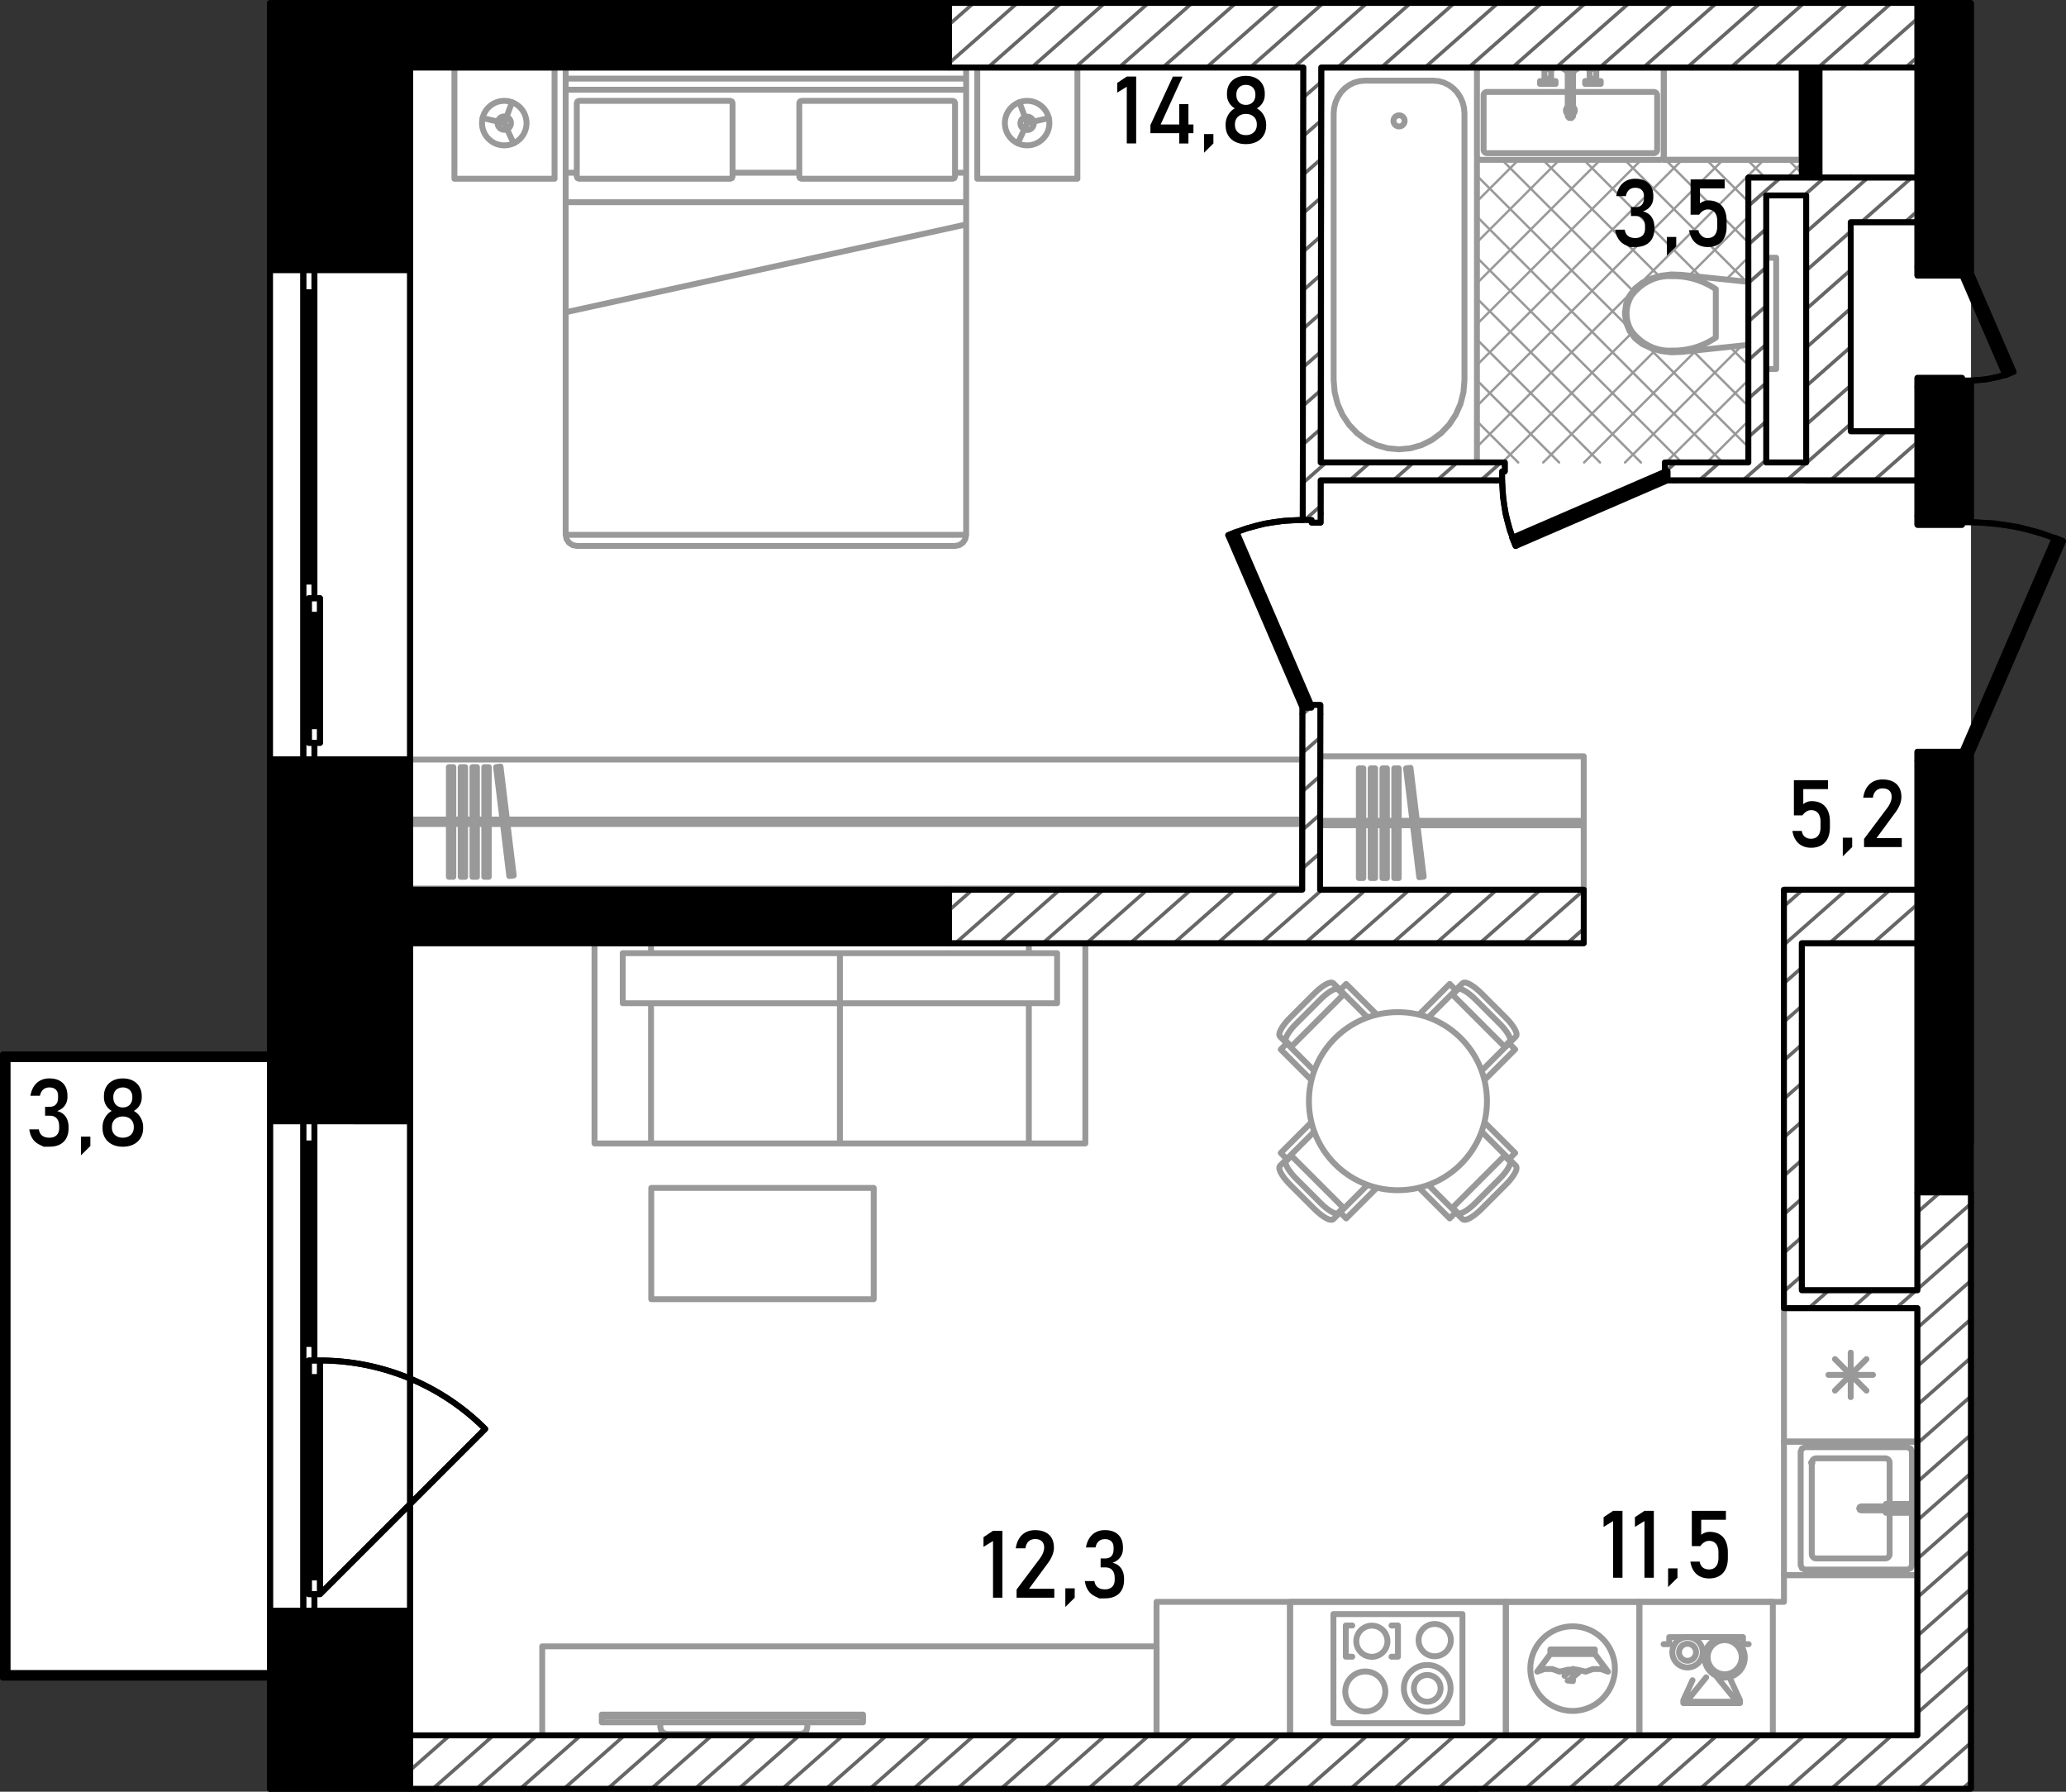 <svg version="1.1" id="_x32_55" xmlns="http://www.w3.org/2000/svg" x="0" y="0" viewBox="0 0 350.879 304.235" xml:space="preserve"><rect x="0" y="0" width="350.879" height="304.235" fill="#333333" stroke="none"/><style>.st0{fill-rule:evenodd;clip-rule:evenodd;fill:#fff}.st2{fill:none;stroke:#999;stroke-linecap:round;stroke-linejoin:round;stroke-miterlimit:3}.st2,.st3,.st4,.st7{fill-rule:evenodd;clip-rule:evenodd}.st4,.st7{fill:none}.st4{stroke-linecap:round;stroke-linejoin:round;stroke:#000;stroke-miterlimit:3}.st7{stroke:#666;stroke-width:.6;stroke-miterlimit:22.926}</style><path class="st0" d="M45.873.5v179.014H.748v105.167h45.125v19.054h288.875V.5z" id="fon_1_"/><g id="mebel"><g id="mebel_3_"><path d="M296.825 78.529l.109-.108m-7.056.108l7.056-7.056m-14.003 7.056l14.003-14.003m-20.95 14.003l19.855-19.854m-26.802 19.854l19.035-19.035m-25.981 19.035l19.164-19.165m11.898-11.898l3.781-3.781m-41.79 34.844l21.919-21.919m9.807-9.807l10.064-10.064m6.577-6.577l2.491-2.49m-55.168 48.22l26.695-26.695m.441-.441l21.616-21.616m-48.752 41.804l41.804-41.804m-41.804 34.858l34.858-34.858m-34.858 27.911l27.912-27.912m-27.912 20.965l20.965-20.964m-20.965 14.017l14.018-14.018m-14.018 7.071l7.071-7.071m-7.071.125l.254-.254m-.254-6.693h0m0-6.947h0m55.168 16.056l-2.286-2.286m-3.926 3.022l-3.022-3.022m.166 7.113l-7.113-7.113m7.113 14.06l-14.06-14.06m-.299-.299l-.078-.079m14.123 21.07L275.927 27.14m12.926 19.872L268.98 27.14m27.954 34.9l-3.148-3.148m-11.987-11.987L262.033 27.14m-11.199-11.199h0m46.1 53.046l-9.432-9.432m-10.139-10.138L255.086 27.14m-4.252-4.252h0m46.1 53.046L279.85 58.85m-3.4-3.4l-25.616-25.615m41.748 48.694l-41.748-41.747m34.801 41.747l-34.801-34.801m27.854 34.801l-27.854-27.854m20.907 27.854l-20.907-20.907m13.96 20.907l-13.96-13.96m7.013 13.96l-7.013-7.013m.067 7.013l-.067-.067" fill-rule="evenodd" clip-rule="evenodd" fill="none" stroke="#999" stroke-width=".4" stroke-linecap="round" stroke-linejoin="round" stroke-miterlimit="3"/><path class="st2" d="M282.131 46.81l-1.645.469m0 0l-1.552.718m0 0l-1.23.968m0 0l-.943 1.248m0 0l-.593 1.448m0 0l-.206 1.551m0 0l.206 1.551m0 0l.593 1.447m0 0l.943 1.249m0 0l1.23.967m0 0l1.552.719m0 0l1.645.469m0 0l1.698.208m0 0l1.709-.06m0 0l11.585-1.223m0 0V47.885m0 0l-11.585-1.223m0 0l-1.709-.059m0 0l-1.698.207M291.402 57.329v-4.116M291.402 53.213v-4.117M277.135 56.276a5.736 5.736 0 01-.886-3.063M283.964 59.524c-2.591.165-5.107-1.031-6.83-3.248M291.402 57.329c-2.253 1.506-4.828 2.266-7.437 2.195M283.964 46.901c2.609-.071 5.185.689 7.437 2.194M277.135 50.148c1.723-2.217 4.238-3.413 6.83-3.247M276.248 53.213a5.734 5.734 0 01.886-3.064M297.123 57.86v-9.295m0 0h-.189m0 0v9.295m0 0h.189M297.123 43.765v18.894M301.657 43.765v18.894M297.123 43.765h4.534M297.123 62.659h4.534M251.401 11.458h30.607m0 0l.401.166m0 .001l.166.4m0 0v14.548m0 0l-.166.401m0 0l-.401.166m0-.001h-30.607m0 0l-.401-.165m0 0l-.165-.401m0 0V12.025m0 0l.165-.4m0 0l.401-.166M252.535 15.615h13.716m.907 0h13.716M281.442 16.181v9.258M280.874 26.006h-28.339M251.968 25.439v-9.258M280.874 15.615c.313 0 .567.254.567.566M281.442 25.439a.567.567 0 01-.567.567M252.535 26.006a.567.567 0 01-.567-.567M251.968 16.181c0-.312.254-.566.567-.566M267.46 18.757a.757.757 0 01-.302.605v-1.21a.757.757 0 01.302.605zm-1.209.605a.754.754 0 010-1.21v1.21zM267.159 11.987h-.907m-.001 0v7.749m0 0l.256.301m0 0h.395m.001 0l.256-.301m0 0v-7.749M265.949 11.987h1.511m0 0v-.264m0 0h-1.511m0 0v.264M265.571 11.723h2.267m0 0v-.265m0 0h-2.267m0 0v.265M263.436 13.348v-1.625m0 0h.094m0 0v-.133m0 0h.284m0 0v-.132m0 0h-1.889m.001 0v.132m0 0h.283m-.001 0v.133m0 0h.095m0 0v1.625m0 0h.321m0 0v.415m0 0h-1.077m0 0v.491m0 0h2.645m0 0v-.491m0 0h-1.077m0 0v-.415m0 0h.321M269.973 13.348v-1.625m0 0h-.094m0 0v-.133m0 0h-.284m0 0v-.132m0 0h1.889m0 0v.132m0 0h-.283m.001 0v.133m0 0h-.095m-.001 0v1.625m0 0h-.321m0 0v.415m0 0h1.077m0 0v.491m0 0h-2.645m0 0v-.491m0 0h1.077m0 0v-.415m0 0h-.321M262.624 13.763l.072.072M263.115 13.763l-.072.072M262.624 13.348h.491M262.303 11.723h1.133M263.531 11.59h-1.322M270.785 13.763l-.071.072M270.294 13.763l.072.072M270.785 13.348h-.491M271.107 11.723h-1.133M269.879 11.59h1.322M263.115 14.009a.246.246 0 11-.492 0 .246.246 0 01.492 0zM270.785 14.009a.246.246 0 11-.491 0 .246.246 0 01.491 0zM250.835 11.458v67.07m0 .001h-26.451m0 0v-67.07m0-.001h26.451M226.5 19.283l.08-.97m0 0l.239-.941m0 0l.389-.883m0 0l.53-.799m0 0l.652-.688m0 0l.755-.559m0 0l.835-.412m0 0l.891-.252m0 0l.919-.085m0 0h11.638m0 0l.919.085m0 0l.89.252m0 0l.836.412m0 0l.756.559m0 0l.651.688m0 0l.53.799m0 0l.389.883m0 0l.239.941m0 0l.08.97m0 0v45.273m0 0l-.169 2.039m0 0l-.501 1.975m0 0l-.818 1.855m0 0l-1.111 1.675m0 0l-1.369 1.448m0 0l-1.586 1.173m0 0l-1.755.865m.001 0l-1.871.529m-.001 0l-1.929.179m0 0l-1.929-.179m0 0l-1.87-.529m0 0l-1.755-.865m0 0l-1.587-1.173m0 0l-1.369-1.448m0 0l-1.111-1.675m0 0l-.818-1.855m.001 0l-.501-1.975m-.001 0l-.169-2.039m0 0V19.283M238.554 20.527a.945.945 0 11-1.89-.001.945.945 0 011.89.001zM219.094 271.995v22.672m0 0h106.558m0 0v-27.206m0 0H302.98m0 0v4.534m0 0h-83.886M282.575 27.139h23.428m0 0V11.458m0 0h-23.428m0 0v15.681M110.566 160.147v1.7m0 0h64.167m0 0v-1.7m0 0h-64.167M110.566 194.155h32.083m0 0V170.35m0 0h-32.083m0 0v23.805M142.649 194.155h32.083m0 0V170.35m0 0h-32.083m0 0v23.805M174.733 194.155h9.598m0 0v-34.008m0 0h-9.598m0 0v1.701m0 8.502v23.805M100.968 194.155h9.598m0 0V170.35m0-8.503v-1.701m0 .001h-9.598m0 0v34.008M142.649 161.847v8.503m0 0h36.883m0 0v-8.503m0 0h-36.883M142.649 161.847v8.503m0 0h-36.882m0 0v-8.503m0 0h36.882M302.98 244.789v-22.672m0 0h22.672m0 0v22.672m0 0H302.98M318.094 233.453h-7.557M316.988 236.125l-5.344-5.344M314.315 237.231v-7.557M311.644 236.125l5.344-5.344M248.378 292.589h-21.916m0 0v-18.516m0 0h21.916m0 0v18.516M237.421 281.309v-5.299M237.421 276.01h-1.096M237.421 281.309h-1.096M228.566 281.309v-5.299M229.662 276.01h-1.096M229.662 281.309h-1.096M246.406 278.444a2.74 2.74 0 11-5.479-.001 2.74 2.74 0 015.479.001zM246.363 286.683a3.968 3.968 0 11-7.936 0 3.968 3.968 0 017.936 0z"/><path class="st2" d="M244.662 286.683a2.268 2.268 0 11-4.536 0 2.268 2.268 0 014.536 0zM235.639 278.629a2.646 2.646 0 11-5.291 0 2.646 2.646 0 015.291 0zM235.277 287.22a3.4 3.4 0 11-6.801-.001 3.4 3.4 0 016.801.001zM255.747 294.667h-36.653M255.747 271.998h-36.653M255.747 294.667v-22.669M219.094 294.667v-22.669M305.814 246.489v19.271m0 0l.221.535m0 0l.535.221m0 0h17.381m0 0l.535-.221m0 0l.221-.535m0 0v-19.271m0 0l-.221-.534m0 0l-.535-.222m0 0H306.57m0 0l-.535.222m0 0l-.221.534M302.98 244.789v22.672M325.652 244.789v22.672M302.98 244.789h22.672M302.98 267.46h22.672M307.703 248.378v15.493M308.459 264.627h11.713M320.928 263.871v-15.492M320.172 247.623h-11.713M307.703 248.378h.108a.108.108 0 10-.216 0 .108.108 0 00.216 0h-.108zM308.459 264.627a.757.757 0 01-.756-.756M320.928 263.871a.756.756 0 01-.756.756M320.172 247.623c.418 0 .756.338.756.756M307.703 248.378c0-.418.338-.756.756-.756M316.096 255.785l-.24.1m-.001 0l-.099.241m.001 0l.1.24m0 0l.241.099m0 0h7.476m0 0l.24-.1m0 0l.1-.24m-.001 0l-.1-.24m.001 0l-.24-.1m0 0h-7.478M321.646 255.37v.415m0 0h1.927m0 0l.24.1m.001 0l.1.24m-.001 0l-.1.24m.001 0l-.24.1m-.001 0h-1.927m0 0v.415m0 0h2.456m0 0v-1.51m0 0h-2.456M320.286 255.38v.404m0 .001h1.322m0 0v-.404m0-.001h-1.322M320.286 256.869h1.322m0 0v-.404m0 0h-1.322m0 0v.404M219.094 294.667h-22.672m0 0v-22.672m0 0h22.672m0 0v22.672M301.09 271.995l-22.671.003M301.093 294.667l-22.672.001M301.09 271.995l.002 22.672M278.419 271.998l.002 22.67M296.324 281.39a3.412 3.412 0 11-6.823 0 3.412 3.412 0 016.823 0z"/><path class="st2" d="M295.802 281.39a2.89 2.89 0 11-5.78.001 2.89 2.89 0 015.78-.001zM289.183 280.559a2.58 2.58 0 11-5.16 0 2.58 2.58 0 015.16 0z"/><path class="st2" d="M288.049 280.559a1.445 1.445 0 11-2.89 0 1.445 1.445 0 012.89 0zM274.264 283.333a7.18 7.18 0 11-7.179-7.179 7.178 7.178 0 017.179 7.179zM146.573 291.434v1.02m0 0h-44.369m0 0v-1.02m0 0h44.369M137.112 292.454v.832m0 0l-.152.567m0 0l-.415.415m0 0l-.567.152m0 0h-22.699m0 0l-.566-.152m0 0l-.415-.415m0 0l-.153-.567m0 0v-.832m0 0h24.967M146.573 291.136v.298m0 0h-44.369m0 0v-.298m0 0h44.369M196.422 279.552v15.114m0 0H92.09m0 0v-15.114m0 0h104.332M164.088 90.809H96.073m0 0V15.237m0 0h68.015m0 0v75.572M162.199 92.699H97.962m0 0l-.723-.144m0 0l-.613-.41m0 0l-.409-.612m0 0l-.144-.724m0 0h68.015m0 0l-.144.724m0 0l-.409.612m0 0l-.613.41m0 0l-.723.144M164.088 11.458H96.073m0 0v3.778m0 0h68.015m0 0v-3.778M96.073 11.458h68.015m0 0v1.89m0 .001H96.073m0 0v-1.89M94.183 11.458H77.179m0 0v18.893m0 0h17.004m0 0V11.458M165.977 11.458h17.004m0 0v18.893m0 0h-17.004m0 0V11.458M124.034 17.127H98.341m0 0l-.268.11m-.001 0l-.11.268m0-.001v12.469m0 0l.11.267m0 .001l.268.111m.001-.001h25.694m-.001 0l.268-.111m.001.001l.11-.267m0-.001V17.504m0 0l-.11-.268m0 .001l-.268-.11M136.126 17.127h25.695m0 0l.267.11m0 0l.111.268m0-.001v12.469m0 0l-.111.267m0 .001l-.267.111m0-.001h-25.695m0 0l-.267-.111m0 .001l-.11-.267m0-.001V17.504m0 0l.11-.268m0 .001l.267-.11M164.088 29.328h-1.889M135.749 29.328h-11.336M97.962 29.328h-1.889M164.088 34.338H96.073m0 0v18.686m0-.001l68.015-14.908m0 .001v-3.778M110.605 220.605v-18.893m0 0h37.786m0 0v18.893m0 0h-37.786M224.194 151.085v-22.671m0 .001h44.778m0 0v22.671m0-.001h-44.778M268.972 139.372v.756m0 0h-44.778m0 0v-.756m0 0h44.778M230.781 149.093v-18.627m0 0h.756m0 0v18.627m0 0h-.756M232.785 149.093v-18.627m0 0h.755m0 0v18.627m0 0h-.755M234.79 149.093v-18.627m0 0h.756m0 0v18.627m0 0h-.756M236.794 149.093v-18.627m0 0h.756m0 0v18.627m0 0h-.756M241.04 148.958l-2.241-18.491m0 0l.75-.091m0 0l2.241 18.491m0 0l-.75.091M296.981 279.183h-.963m0 0v-1.204m0 0l-12.525.001m0 0v1.204m0 0h-.963M295.518 289.187l-9.634.001m0 0v-.478m0 0h.722m0 0v.238m0 0l8.189-.001m0 0v-.238m0 0h.723m0 0v.478M295.518 288.71l-.047-.104m-.048-.103l-.047-.103m-.047-.103l-.047-.103m-.047-.104l-.047-.104m-.047-.101l-.048-.103m-.047-.104l-.047-.104m-.047-.101l-.047-.104m-.048-.103l-.047-.104m-.047-.101l-.047-.104m-.047-.103l-.047-.104m-.047-.102l-.048-.103m-.047-.104l-.047-.102m-.047-.104l-.047-.102m-.048-.104l-.047-.102m-.047-.105l-.047-.103m-.047-.102l-.047-.103m-.047-.104l-.048-.103M285.884 288.711l.047-.104m.047-.104l.047-.103m.047-.102l.048-.103m.047-.104l.047-.103m.047-.103l.047-.104m.047-.102l.048-.104m.046-.101l.048-.104m.047-.103l.047-.104m.047-.102l.047-.104m.048-.103l.047-.103m.046-.103l.048-.102m.047-.105l.047-.102m.047-.104l.048-.103m.047-.102l.047-.103m.047-.104l.047-.103m.047-.103l.047-.103m.047-.104l.048-.102M295.518 288.71h-.078m-.113 0h-.114m-.113 0h-.113m-.114 0h-.078m0 0l-.042-.052m-.071-.089l-.072-.088m-.071-.088l-.071-.088m-.072-.088l-.071-.088m-.072-.088l-.071-.088m-.072-.087l-.071-.088m-.072-.088l-.071-.087m-.071-.089l-.072-.089m-.071-.088l-.072-.088m-.071-.088l-.072-.088m-.071-.087l-.071-.088m-.072-.087l-.071-.088m-.072-.09l-.071-.088m-.072-.088l-.072-.088m-.071-.087l-.071-.088m-.072-.088l-.071-.087m-.071-.089l-.072-.089m-.072-.087l-.071-.088m-.072-.088l-.071-.088m-.072-.089l-.071-.088m-.071-.088l-.072-.088m-.071-.088l-.072-.088m-.071-.088l-.042-.051M285.884 288.711h.078m.113 0h.114m.112 0h.114m.114 0h.077m0 0l.042-.052m.072-.088l.071-.088m.072-.088l.071-.088m.072-.088l.071-.088m.071-.088l.072-.088m.071-.089l.072-.088m.071-.088l.072-.087m.071-.089l.072-.088m.071-.088l.071-.088m.072-.087l.071-.088m.072-.089l.071-.087m.072-.088l.071-.088m.071-.089l.072-.088m.071-.088l.072-.088m.071-.088l.072-.088m.071-.088l.071-.088m.072-.088l.071-.088m.072-.088l.071-.088m.072-.088l.071-.088m.071-.089l.072-.087m.071-.087l.072-.088m.071-.088l.072-.088m.071-.09l.042-.051M282.575 27.139h23.428m0 0V11.458m0 0h-23.428m0 0v15.681M273.093 283.849l-1.233-.449m0 0h-1.312m0 0l-1.233.449m0 0l-1.474-.343m0 0h-1.512m0 0l-1.473.343m0 0l-1.235-.45m0 0h-1.314m0 0l-1.235.45m0 0l2.232-2.987m0 0h7.558m0 0l2.231 2.987M270.862 280.6h-7.558m0 0v.262m0 0h7.558m0 0v-.262M270.862 280.077h-7.558m0 0v.262m0 0h7.558m0 0v-.262M266.241 285.364l.891.086m.001 0l.022-.227m0 0l-.477-.045m-.001 0l1.383-1.142m0 0l-.126-.152m.001 0l-.642.53m0 0l-.067-.082m-.001 0l.74-.611m.001 0l-.121-.146m-.001 0l-.74.611m.001 0l-.08-.097m0 0l.601-.497m0 0l-.107-.13m-.001 0l-.601.496m.001 0l-.081-.097m-.001 0l.414-.343m.001 0l-.115-.139m0 0l-1.422 1.174M278.421 271.998v22.671m0-.001H255.75m0 0v-22.671m0 .001h22.671M69.65 150.875v-21.902m0 0h151.521m0 0v21.902m0 0H69.65M221.171 139.162v.756m0 0H69.65m0 0v-.756m0 0h151.521M76.236 148.882v-18.626m0 .001h.756m0 0v18.626m0-.001h-.756M78.241 148.882v-18.626m0 .001h.756m0 0v18.626m0-.001h-.756M80.245 148.882v-18.626m0 .001h.756m0 0v18.626m0-.001h-.756M82.25 148.882v-18.626m0 .001h.756m0 0v18.626m0-.001h-.756M86.496 148.747l-2.241-18.49m0 0l.75-.092m0 0l2.241 18.491m0 0l-.75.091M178.221 20.905a3.778 3.778 0 11-7.557 0 3.778 3.778 0 017.557 0z"/><path class="st2" d="M175.575 20.905a1.134 1.134 0 11-2.267.001 1.134 1.134 0 012.267-.001zM89.423 20.905a3.778 3.778 0 11-7.557 0 3.778 3.778 0 017.557 0z"/><path class="st2" d="M86.778 20.905a1.134 1.134 0 11-2.269 0 1.134 1.134 0 012.269 0zM178.121 20.045l-3.68.86m0 0l-1.583 3.431m0-.001l1.583-3.431m0 .001l-1.306-3.546M81.965 20.045l3.679.86m0 0l1.584 3.431m0-.001l-1.584-3.431m0 .001l1.306-3.546M255.72 172.79l-4.109-4.109m0 0l-.426-.407m0 0l-.43-.371m0 0l-.424-.328m0 0l-.403-.276m0 0l-.017-.009m0 0l-.375-.216m0 0l-.332-.147m0 0l-.025-.008m0 0l-.281-.075m0 0l-.028-.004m0 0l-.22.002m0 0l-.03.002m0 0l-.029.007m0 0l-.027.013m0 0l-.154.078m0 0l-.024.018m0 0l-.012.01m0 0l-1.133 1.134m0 0l-1.03-1.029m0 0l-5.217 5.217m11.114 11.116l5.217-5.218m.001 0l-1.029-1.029m0 0l1.134-1.134m0 0l.011-.011m0 0l.017-.025m0 0l.078-.154m0 0l.013-.027m0 0l.008-.029m0 0l.002-.029m0 0l.001-.221m0 0l-.003-.028m0 0l-.075-.281m0 0l-.008-.025m0 0l-.148-.332m0 0l-.214-.376m0 0l-.011-.016m0 0l-.276-.404m0 0l-.328-.423m0 0l-.371-.429m0 0l-.407-.427M246.572 168.773l9.057 9.057M246.695 168.896l.897-.898M255.505 177.706l.898-.898M251.632 181.826l4.664-4.664M242.575 172.769l4.664-4.664M250.581 169.703l4.117 4.117M247.593 167.998c.354-.354 1.691.409 2.988 1.706M254.697 173.82c1.296 1.296 2.06 2.634 1.705 2.988M219.121 201.172l4.108 4.108m0 0l.427.408m0 0l.43.371m0 0l.423.328m0 0l.404.275m0 0l.016.011m0 0l.376.215m0 0l.332.147m0 0l.024.008m0 0l.281.075m0 0l.029.003m0 0l.22-.001m0 0l.03-.002m0 0l.028-.008m0 0l.027-.012m0 0l.154-.078m0 0l.025-.018m0 0l.011-.011m0 0l1.134-1.133m0 0l1.029 1.029m0 0l5.219-5.218m-11.117-11.114l-5.216 5.217m0 0l1.029 1.029m0 0l-1.135 1.134m0 0l-.01.011m0 0l-.017.025m0 0l-.078.153m0 0l-.013.027m0 0l-.008.03m0 0l-.002.029m0 0l-.001.221m0 0l.003.027m0 0l.074.282m0 0l.009.025m0 0l.147.332m0 0l.215.375m0 0l.01.016m0 0l.276.404m0 0l.329.424m0 0l.371.429m0 0l.407.427M228.269 205.19l-9.057-9.057M228.146 205.066l-.898.898M219.335 196.256l-.897.897M223.208 192.137l-4.663 4.663M232.265 201.192l-4.664 4.665M224.26 204.259l-4.117-4.117M227.247 205.964c-.354.354-1.692-.409-2.988-1.705M220.143 200.142c-1.296-1.296-2.06-2.634-1.705-2.988M223.229 168.681l-4.108 4.109m0 0l-.408.427m.001 0l-.371.429m-.001 0l-.329.423m0 0l-.275.404m0 0l-.01.016m.001 0l-.216.376m0 0l-.146.332m0 0l-.009.025m-.001.001l-.074.281m0-.001l-.003.028m.001 0l.001.221m-.001 0l.002.029m0 0l.008.029m0 0l.012.027m.001 0l.078.154m0 0l.018.024m-.001 0l.01.012m.001 0l1.134 1.133m-.001 0l-1.029 1.03m0 0l5.217 5.217m11.116-11.114l-5.218-5.217m0-.001l-1.028 1.029m-.001 0l-1.135-1.134m0 0l-.01-.01m.001 0l-.026-.018m-.001.001l-.153-.078m0-.001l-.027-.013m0 .001l-.029-.007m.001-.001l-.029-.002m0 0l-.221-.002m0 0l-.028.004m-.001 0l-.281.075m.001 0l-.025.008m0 .001l-.332.147m-.001-.001l-.376.215m.001 0l-.015.01m-.001 0l-.405.276m0 .001l-.423.328m0-.001l-.429.371m.001.001l-.427.407M219.212 177.829l9.057-9.057M219.335 177.706l-.897-.898M228.146 168.896l-.898-.898M232.265 172.769l-4.664-4.664M223.208 181.825l-4.663-4.663M220.143 173.82l4.117-4.117M218.438 176.808c-.354-.354.409-1.692 1.705-2.988M224.259 169.703c1.297-1.296 2.635-2.059 2.988-1.705M251.61 205.281l4.109-4.108m0 0l.408-.427m0-.001l.371-.43m0 0l.328-.424m0 0l.275-.403m0 0l.011-.017m0 0l.215-.375m0 0l.147-.332m0 0l.008-.024m0 0l.075-.282m0 0l.003-.028m0 .001l-.001-.22m0 0l-.002-.03m0 0l-.008-.029m0-.001l-.012-.027m.001 0l-.078-.154m-.001.001l-.018-.024m0-.001l-.011-.012m0 0l-1.133-1.133m0 0l1.029-1.03m0 0l-5.218-5.218m-11.115 11.116l5.219 5.218m-.001 0l1.029-1.029m0-.001l1.134 1.134m0 .001l.011.011m0 0l.025.017m0 0l.153.078m0 0l.027.013m0 0l.03.008m0-.001l.029.002m0 0l.221.001m0 .001l.027-.003m0-.001l.281-.075m0 0l.026-.008m0 0l.332-.148m0 0l.375-.214m0 0l.016-.011m0 0l.404-.276m0 .001l.424-.328m0 0l.429-.371m0 0l.426-.407M255.629 196.133l-9.057 9.057M255.505 196.256l.898.897M246.695 205.066l.897.898M242.575 201.192l4.664 4.665M251.632 192.136l4.664 4.664M254.698 200.142l-4.117 4.117M256.403 197.154c.354.354-.409 1.691-1.705 2.987M250.581 204.258c-1.296 1.296-2.634 2.06-2.988 1.705M252.534 186.981c0 8.348-6.767 15.114-15.114 15.114-8.348 0-15.115-6.766-15.115-15.114 0-8.347 6.767-15.114 15.115-15.114 8.347 0 15.114 6.767 15.114 15.114z"/></g></g><g id="walls"><g id="walls_3_"><path class="st3" d="M45.844.5h23.805v45.344H45.844zM45.844 128.974h23.805v61.418H45.844zM45.844 273.522h23.805v30.213H45.844z"/><path class="st4" d="M53.401 128.973h16.248M45.844 128.973h5.668M51.512 128.973h1.889M53.401 45.844h16.248M45.844 45.844h5.668M51.512 45.844h1.889M53.401 273.522h16.248M45.844 273.522h5.668M51.512 273.522h1.889M53.401 190.392h16.248M45.844 190.392h5.668M51.512 190.392h1.889M69.649 294.667v-21.145M69.649 190.392v-30.245M69.649 151.079v-22.105M69.649 45.844V11.458M45.844.591v45.253M45.844 128.973v61.419M45.844 273.522v30.213M45.844 45.844v83.129M69.649 45.844v83.129M53.401 45.844v3.778M53.401 49.623h-1.889M51.512 49.623v-3.778M51.512 100.633v-1.889M51.512 98.745h1.889M53.401 98.745v1.889M52.456 49.623v49.122M53.401 49.623v49.122M51.512 98.745V49.623M53.401 100.633v.945M53.401 101.579h-.945M52.456 101.579v.944M52.456 102.523h-.944M51.512 102.523v-1.89M51.512 128.973v-3.778M51.512 125.195h.944M52.456 125.195v.944M52.456 126.139h.945M53.401 126.139v2.834M51.512 125.195v-22.672M54.346 104.413v18.893M54.346 101.579v2.834M54.346 104.413h-1.89M52.456 104.413v-2.834M52.456 101.579h1.89M52.456 126.139v-2.834M52.456 123.305h1.89M54.346 123.305v2.834M54.346 126.139h-1.89M52.456 123.305v-18.893M54.346 104.413v18.893M53.401 104.413v18.893M51.512 45.844h1.889M51.512 45.844h1.889M45.844 45.844h5.668M53.401 45.844h16.248M51.512 128.973h1.889M51.512 128.973h1.889M45.844 128.973h5.668M53.401 128.973h16.248M45.844 190.392v83.13M69.649 190.392v83.13M53.401 190.392v3.778M53.401 194.17h-1.889M51.512 194.17v-3.777M51.512 230.068v-1.89M51.512 228.178h1.889M53.401 228.178v1.89M52.456 194.17v34.008M53.401 194.17v34.008M51.512 228.178V194.17M53.401 230.068v.944M53.401 231.012h-.945M52.456 231.012v.945M52.456 231.958h-.944M51.512 231.958v-1.89M51.512 273.522v-3.778M51.512 269.744h.944M52.456 269.744v.944M52.456 270.688h.945M53.401 270.688v2.834M54.346 270.688l28.055-28.055M51.512 269.744v-37.786M54.346 233.846v34.008M54.346 231.012v2.834M54.346 233.846h-1.89M52.456 233.846v-2.834M52.456 231.012h1.89M52.456 270.688v-2.834M52.456 267.854h1.89M54.346 267.854v2.834M54.346 270.688h-1.89M52.456 267.854v-34.008M54.346 233.846v34.008M53.401 233.846v34.008M54.346 231.012a39.676 39.676 0 0128.055 11.621M51.512 190.392h1.889M51.512 190.392h1.889M45.844 190.392h5.668M53.401 190.392h16.248M51.512 273.522h1.889M51.512 273.522h1.889M45.844 273.522h5.668M53.401 273.522h16.248"/><path class="st3" d="M69.649 294.667h256.758v9.068H69.649z"/><path class="st4" d="M45.844 303.735h205.179M326.407 294.667H69.649"/><path class="st3" d="M325.652.5h9.068v44.777h-9.068zM325.652 65.681h9.068v21.917h-9.068zM325.652 129.162h9.068v174.573h-9.068z"/><path class="st4" d="M334.72 129.163h-9.068M334.72 87.597h-9.068M334.72 45.277h-9.068M334.72 65.681h-9.068M334.72 303.633V202.468M334.72 194.155v-64.992M334.72 87.597V65.681M334.72 45.277V.597M325.652 11.458v18.705M325.652 37.719v7.558M325.652 65.681v7.558M325.652 81.551v6.046M325.652 129.163v21.916M325.652 160.147v58.947M325.652 222.117v80.516M350.378 91.896l-3.77-1.406m0 0l-3.893-1.016m0 0l-3.977-.613m0 0l-4.018-.205"/><path class="st3" d="M325.652 89.109h7.557v-.453h1.511v-1.058h-9.068zM325.652 129.162h9.068v-1.058h-1.511v-.453h-7.557z"/><path transform="rotate(-66.573 341.833 109.698)" class="st3" d="M322.131 108.944h39.449v1.511h-39.449z"/><path class="st4" d="M325.652 89.109h7.557M333.209 89.109v-.453M333.209 88.656h1.511M334.72 88.656v-1.059M334.72 87.597h-9.068M325.652 87.597v1.512M325.652 129.163h9.068M334.72 129.163v-1.058M334.72 128.105h-1.511M333.209 128.105v-.454M333.209 127.651h-7.557M325.652 127.651v1.512M350.378 91.896l-15.658 36.209M334.72 128.105l-1.387-.601M333.333 127.504l15.658-36.208M348.99 91.296l1.389.6M334.72 87.597h-9.068M334.72 87.597h-9.068M334.72 129.163h-9.068M334.72 129.163h-9.068M341.979 63.122l-2.344.829m0 0l-2.435.504m0 0l-2.48.169"/><path class="st3" d="M325.652 64.17v1.512h9.068v-1.06h-1.511v-.452zM325.652 45.277v1.511h7.557v-.453h1.511v-1.058z"/><path transform="rotate(-23.384 337.677 55.025)" class="st3" d="M336.9 45.884h1.512v18.289H336.9z"/><path class="st4" d="M325.652 64.17h7.557M333.209 64.17v.453M333.209 64.624h1.511M334.72 64.624v1.058M334.72 65.681h-9.068M325.652 65.681V64.17M325.652 45.277h9.068M334.72 45.277v1.058M334.72 46.334h-1.511M333.209 46.334v.455M333.209 46.789h-7.557M325.652 46.789v-1.512M341.979 63.122l-7.259-16.788M334.72 46.334l-1.387.602M333.333 46.935l7.259 16.786M340.592 63.721l1.387-.6M334.72 65.681h-9.068M334.72 65.681h-9.068M334.72 45.277h-9.068M334.72 45.277h-9.068"/><path class="st3" d="M69.649.5h256.002v10.958H69.649z"/><path class="st4" d="M69.649 11.458h151.712M224.384 11.458h81.619M309.025 11.458h16.626"/><path class="st3" d="M306.758 81.552v-8.313h7.558zM314.316 73.239v8.313h-7.558zM314.316 73.239h11.336v8.313h-11.336z"/><path class="st4" d="M306.758 81.551v-8.313M325.652 73.239h-11.336M306.758 81.551h18.894"/><path class="st3" d="M306.758 30.162h7.558v7.559z"/><path class="st3" d="M306.758 37.72v-7.559l7.558 7.559zM306.758 37.72h7.558v35.519h-7.558z"/><path class="st4" d="M306.758 30.163h7.557M314.315 73.239v-35.52M306.758 30.163v43.076"/><path class="st3" d="M314.316 30.162h11.336v7.559h-11.336z"/><path class="st4" d="M314.315 37.719h11.336M325.652 30.163h-11.336"/><path class="st3" d="M69.649 151.078h199.323v9.069H69.649zM302.98 151.078h22.672v9.069H302.98z"/><path class="st4" d="M69.649 160.147h199.323M306.003 160.147h19.649M325.652 151.079H302.98M268.972 151.079h-44.778M221.171 151.079H69.649M302.98 151.079v9.068M268.972 151.079v9.068M302.98 160.147v-9.068M268.972 160.147v-9.068"/><path class="st3" d="M302.98 219.093h3.022l-3.022 3.023zM306.002 219.093h19.649v3.023h-19.649z"/><path class="st3" d="M302.98 222.117l3.022-3.023v3.023z"/><path class="st4" d="M302.98 222.117v-3.022M325.652 219.094h-19.649M302.98 222.117h22.672"/><path class="st3" d="M302.98 160.147h3.022v58.946h-3.022z"/><path class="st4" d="M306.003 219.094v-58.947M302.98 160.147v58.947"/><path class="st3" d="M223.628 78.529h30.418v3.023h-30.418zM284.275 78.529h41.376v3.023h-41.376z"/><path class="st4" d="M284.276 81.551v-3.022M254.046 81.551v-3.022M325.652 78.529h-25.695M296.934 78.529h-12.658M254.046 78.529h-30.417M223.629 78.529v3.022M223.629 81.551h30.417M284.276 81.551h41.376M257.414 92.711l-1.002-2.687m0-.001l-.724-2.774m0 0l-.437-2.834m0 0l-.147-2.864"/><path class="st3" d="M255.558 78.529h-1.512v3.023h1.058V80.04h.454zM284.275 78.529h-1.511v1.511h.453v1.512h1.058z"/><path transform="rotate(-23.384 269.994 86.433)" class="st3" d="M255.959 85.681h28.113v1.512h-28.113z"/><path class="st4" d="M255.558 78.529v1.512M255.558 80.041h-.454M255.104 80.041v1.511M255.104 81.551h-1.058M254.046 81.551v-3.022M254.046 78.529h1.512M284.276 78.529v3.022M284.276 81.551h-1.059M283.217 81.551V80.04M283.217 80.041h-.453M282.764 80.041v-1.512M282.764 78.529h1.512M257.414 92.711l25.803-11.159M283.217 81.551l-.6-1.387M282.618 80.165l-25.804 11.158M256.814 91.323l.6 1.388M254.046 81.551v-3.022M254.046 81.551v-3.022M284.276 81.551v-3.022M284.276 81.551v-3.022"/><path transform="rotate(-89.926 222.699 136.151)" class="st3" d="M207.776 134.639h29.854v3.023h-29.854z"/><path transform="rotate(-89.92 222.827 49.336)" class="st3" d="M184.939 47.828h75.765v3.023h-75.765z"/><path class="st4" d="M221.212 121.221l3.023.004M221.258 87.22l3.022.004M224.194 151.079l.041-29.854M224.281 87.224l.104-75.766M221.361 11.458l-.103 75.763M221.212 121.221l-.041 29.857M208.598 90.88l3.048-1.133m0 0l3.148-.816m0 0l3.215-.491m0 0l3.248-.163"/><path class="st3" d="M224.279 88.736l.002-1.512-3.023-.004-.001 1.058 1.511.002v.454zM224.235 121.225l.002-1.512-1.511-.003-.001.454-1.511-.001-.002 1.058z"/><path transform="rotate(-23.307 215.587 105.207)" class="st3" d="M214.844 89.279h1.511v31.885h-1.511z"/><path class="st4" d="M224.279 88.736l-1.511-.002M222.767 88.734v-.453M222.768 88.281l-1.511-.003M221.257 88.278l.001-1.058M221.258 87.22l3.022.004M224.281 87.224l-.002 1.512M224.235 121.225l-3.023-.004M221.212 121.221l.001-1.059M221.213 120.163l1.511.002M222.724 120.165v-.453M222.725 119.712l1.512.002M224.237 119.713l-.002 1.512M208.598 90.88l12.616 29.282M221.213 120.163l1.388-.599M222.602 119.565l-12.617-29.283M209.986 90.282l-1.388.599M221.258 87.22l3.022.004M221.258 87.22l3.022.004M221.212 121.221l3.023.004M221.212 121.221l3.023.004"/><path class="st3" d="M296.934 30.162h9.824v3.023h-9.824z"/><path class="st4" d="M306.003 30.163h-9.069M296.934 30.163v3.022M299.957 33.185h6.801M306.758 33.185v-3.022"/><path class="st3" d="M296.934 33.185h3.023v45.344h-3.023z"/><path class="st4" d="M299.957 78.529V33.185M296.934 33.185v45.344"/><path class="st3" d="M306.002 11.458h3.023v18.704h-3.023z"/><path class="st4" d="M306.003 11.458v18.705M306.758 30.163h2.267M309.025 30.163V11.458M45.844 179.056H.5m0 0v105.802m0 0h45.344m0 0V179.056M1.256 284.102h44.588m0 0v-104.29m0 0H1.256m0 0v104.29"/></g><path d="M341.88 63.156c-2.894 1.024-4.097 1.258-7.16 1.467" fill="none" stroke="#000" stroke-linecap="round" stroke-linejoin="round" stroke-miterlimit="3"/><path class="st3" d="M341.979 63.12l-7.259-16.786h-1.511v.453l7.362 16.886z"/><path class="st4" d="M350.291 91.857c-5.976-2.221-9.203-2.878-15.57-3.202"/><path class="st3" d="M350.378 91.895l-1.387-.601-15.782 36.355v.453l1.511.001z"/><path class="st4" d="M257.389 92.643c-1.602-4.295-2.05-6.515-2.285-11.092"/><path class="st3" d="M257.414 92.709l25.804-11.158-.001-1.512h-.452l-25.951 11.283z"/><path class="st4" d="M208.696 90.843c4.729-1.887 7.41-2.415 12.56-2.567"/><path class="st3" d="M208.598 90.878l12.616 29.283 1.511.002.001-.454-12.74-29.429z"/><g><path class="st4" d="M53.401 128.972h16.248M45.844 128.972h5.668M51.512 128.972h1.889M53.401 45.843h16.248M45.844 45.843h5.668M51.512 45.843h1.889M45.844 45.843v83.129M69.649 45.843v83.129M53.401 45.843v3.778M53.401 49.622h-1.889M51.512 49.622v-3.778M51.512 100.632v-1.889M51.512 98.743h1.889M53.401 98.743v1.889M52.456 49.622v49.121M53.401 49.622v49.121M51.512 98.743V49.622M53.401 100.632v.945M53.401 101.578h-.945M52.456 101.578v.943M52.456 102.522h-.944M51.512 102.522v-1.89M51.512 128.972v-3.778M51.512 125.194h.944M52.456 125.194v.944M52.456 126.138h.945M53.401 126.138v2.834M51.512 125.194v-22.672M54.346 104.412v18.892M54.346 101.578v2.834M54.346 104.412h-1.89M52.456 104.412v-2.834M52.456 101.578h1.89M52.456 126.138v-2.834M52.456 123.304h1.89M54.346 123.304v2.834M54.346 126.138h-1.89M52.456 123.304v-18.893M54.346 104.412v18.892M53.401 104.412v18.892M51.512 45.843h1.889M51.512 45.843h1.889M45.844 45.843h5.668M53.401 45.843h16.248M51.512 128.972h1.889M51.512 128.972h1.889M45.844 128.972h5.668M53.401 128.972h16.248"/><g><path class="st4" d="M53.401 273.521h16.248M45.844 273.521h5.668M51.512 273.521h1.889M53.401 190.391h16.248M45.844 190.391h5.668M51.512 190.391h1.889M45.844 190.391v83.13M69.649 190.391v83.13M53.401 190.391v3.778M53.401 194.169h-1.889M51.512 194.169v-3.778M51.512 230.067v-1.89M51.512 228.177h1.889M53.401 228.177v1.89M52.456 194.169v34.008M53.401 194.169v34.008M51.512 228.177v-34.008M53.401 230.067v.944M53.401 231.011h-.945M52.456 231.011v.945M52.456 231.956h-.944M51.512 231.956v-1.89M51.512 273.521v-3.778M51.512 269.743h.944M52.456 269.743v.944M52.456 270.687h.945M53.401 270.687v2.834M54.346 270.687l28.055-28.055M51.512 269.743v-37.787M54.346 233.845v34.008M54.346 231.011v2.834M54.346 233.845h-1.89M52.456 233.845v-2.834M52.456 231.011h1.89M52.456 270.687v-2.834M52.456 267.853h1.89M54.346 267.853v2.834M54.346 270.687h-1.89M52.456 267.853v-34.008M54.346 233.845v34.008M53.401 233.845v34.008M54.346 231.011a39.676 39.676 0 0128.055 11.621M51.512 190.391h1.889M51.512 190.391h1.889M45.844 190.391h5.668M53.401 190.391h16.248M51.512 273.521h1.889M51.512 273.521h1.889M45.844 273.521h5.668M53.401 273.521h16.248"/></g><path class="st4" d="M45.844 179.055H.5m0 0v105.802m0 0h45.344m0 0V179.055M1.256 284.101h44.588m0 0v-104.29m0 0H1.256m0 0v104.29"/></g><path class="st0" d="M224.194 150.455v.622h44.778v9.069H161.154v-9.069h60.02v-.001h-.004l.041-29.856.002-1.058 1.511.001.001-.454 1.511.003-.002 1.512-.04 29.231zm82.564-117.27v45.344h-6.801V33.185h6.801zm0-3.023h-9.824V78.529h-14.17v1.511h.453v1.512H325.652v-8.313h-11.336V37.721h11.336v-7.559h-18.894zm18.893 188.931h-19.649v-58.946h19.65v-9.069H302.98v71.038h22.672v72.551H69.649v9.068H334.72V202.467h-9.068l-.001 16.626zM161.154.5v10.958h60.207l-.103 75.762h-.001l-.001 1.058 1.511.002v.454l1.511.002.002-1.512h.001l.008-5.672h30.815V80.04h.454v-1.511h-31.265l.091-67.071h101.267V.5H161.154z"/><path d="M334.72 128.922h0v73.546h-9.068v-71.333h0V127.652h7.557v.453h1.511v.817h0zM45.844 303.735v-30.213h23.805v30.213H45.844h0zM334.72 65.681v22.975h-1.511v.453h-7.557V64.17h7.557v.453h1.511v1.058h0zm-9.068-20.404v1.511h7.557v-.453h1.511V.5h-9.068v44.777h0zM69.649 151.078h91.506v9.069H69.649v30.245H45.844v-61.418h23.805v22.104h0zm0-139.62v34.386H45.844V.5h115.311v10.958H69.649z" fill-rule="evenodd" clip-rule="evenodd" stroke="#000" stroke-linecap="round" stroke-linejoin="round" stroke-miterlimit="3"/><g><path class="st7" d="M165.372.497l-4.28 3.77M172.802.497l-11.71 10.31M180.222.497l-12.44 10.96M187.642.497l-12.44 10.96M195.062.497l-12.44 10.96M202.482.497l-12.44 10.96M209.912.497l-12.44 10.96M217.332.497l-12.44 10.96M224.752.497l-12.44 10.96M232.182.497l-12.44 10.96M239.592.497l-12.44 10.96M224.322 13.957l-3.03 2.66M247.022.497l-12.44 10.96M224.312 20.507l-3.03 2.66M224.302 27.047l-3.02 2.66M254.442.497l-12.44 10.96M224.292 33.597l-3.02 2.66M261.862.497l-12.44 10.96M224.282 40.147l-3.02 2.66M269.292.497l-12.44 10.96M224.272 46.697l-3.02 2.66M276.712.497l-12.44 10.96M224.262 53.237l-3.02 2.66M284.132.497l-12.44 10.96M224.262 59.777l-3.03 2.66M291.552.497l-12.44 10.96M224.252 66.327l-3.03 2.66M298.972.497l-12.44 10.96M224.242 72.877l-3.02 2.65M306.402.497l-12.45 10.96M313.822.497l-12.44 10.96M225.242 78.527l-4.03 3.55M321.242.497l-12.44 10.96M224.222 85.967l-2.62 2.31M232.672 78.527l-3.43 3.02M325.592 3.197l-9.37 8.26M240.082 78.527l-3.43 3.02M325.592 9.737l-1.95 1.72M302.402 30.167l-5.53 4.87M247.512 78.527l-3.43 3.02M165.152 151.077l-4.06 3.58M309.822 30.167l-3.42 3.02M299.902 38.907l-3.03 2.67M172.572 151.077l-10.29 9.07M254.932 78.527l-3.43 3.02M299.902 45.447l-3.03 2.67M179.992 151.077l-10.29 9.07M317.252 30.167l-10.55 9.29M314.262 39.337l-7.56 6.66M187.422 151.077l-10.3 9.07M222.512 120.167l-1.36 1.2M223.032 119.707l-.37.32M299.902 51.987l-3.03 2.67M324.672 30.167l-8.57 7.55M325.592 35.897l-2.06 1.82M299.902 58.527l-3.03 2.67M194.842 151.077l-10.29 9.07M224.162 125.247l-3.02 2.66M314.262 45.877l-7.56 6.66M299.902 65.067l-3.03 2.67M284.622 78.527l-1.71 1.51M202.272 151.077l-10.3 9.07M224.162 131.797l-3.03 2.66M314.262 52.417l-7.56 6.66M292.042 78.527l-3.43 3.02M299.902 71.607l-3.03 2.66M209.682 151.077l-10.29 9.07M224.152 138.337l-3.03 2.66M314.262 58.957l-7.56 6.65M299.902 78.147l-3.87 3.4M217.112 151.077l-10.3 9.07M224.142 144.887l-3.03 2.66M314.262 65.497l-7.56 6.65M224.532 151.077l-10.3 9.07M314.262 72.027l-10.8 9.52M231.952 151.077l-10.29 9.07M320.312 73.237l-9.43 8.31M325.592 75.127l-7.29 6.42M76.382 294.667l-6.79 5.98M239.382 151.077l-10.3 9.07M246.802 151.077l-10.3 9.07M83.802 294.667l-10.3 9.07M254.212 151.077l-10.29 9.07M91.212 294.667l-10.29 9.07M261.642 151.077l-10.3 9.07M98.642 294.667l-10.3 9.07M268.912 151.207l-10.15 8.94M106.062 294.667l-10.29 9.07M113.492 294.667l-10.3 9.07M268.912 157.747l-2.72 2.4M120.912 294.667l-10.3 9.07M128.332 294.667l-10.29 9.07M135.762 294.667l-10.3 9.07M306.172 151.077l-3.25 2.86M143.172 294.667l-10.29 9.07M313.592 151.077l-10.67 9.4M150.592 294.667l-10.29 9.07M321.022 151.077l-10.3 9.07M305.942 164.357l-3.02 2.66M158.022 294.667l-10.3 9.07M325.592 153.587l-7.45 6.56M305.942 170.897l-3.02 2.66M165.442 294.667l-10.29 9.07M305.942 177.437l-3.02 2.66M325.592 160.127l-.02.02M172.872 294.667l-10.3 9.07M305.942 183.977l-3.02 2.66M180.292 294.667l-10.3 9.07M305.942 190.507l-3.02 2.66M187.702 294.667l-10.29 9.07M305.942 197.047l-3.02 2.66M195.132 294.667l-10.3 9.07M305.942 203.587l-3.02 2.66M202.552 294.667l-10.3 9.07M209.972 294.667l-10.29 9.07M305.942 210.127l-3.02 2.66M217.402 294.667l-10.3 9.07M305.942 216.667l-3.02 2.66M329.492 202.467l-3.9 3.43M224.822 294.667l-10.29 9.07M310.612 219.097l-3.43 3.02M318.022 219.097l-3.42 3.02M232.242 294.667l-10.3 9.07M334.662 204.437l-9.07 7.99M325.452 219.097l-3.43 3.02M239.662 294.667l-10.29 9.07M334.662 210.977l-9.07 7.99M247.082 294.667l-10.29 9.07M334.662 217.517l-9.07 7.99M254.512 294.667l-10.3 9.07M334.662 224.057l-9.07 7.99M261.932 294.667l-10.29 9.07M334.662 230.597l-9.07 7.99M269.362 294.667l-10.3 9.07M334.662 237.137l-9.07 7.99M276.782 294.667l-10.3 9.07M334.662 243.677l-9.07 7.99M284.202 294.667l-10.3 9.07M334.662 250.207l-9.07 7.99M334.662 256.747l-9.07 7.99M291.622 294.667l-10.3 9.07M334.662 263.287l-9.07 7.99M299.042 294.667l-10.3 9.07M334.662 269.827l-9.07 7.99M306.462 294.667l-10.29 9.07M334.662 276.367l-9.07 7.99M313.892 294.667l-10.3 9.07M334.662 282.907l-9.07 7.99M321.312 294.667l-10.29 9.07M334.662 289.437l-16.23 14.3M334.662 295.977l-8.8 7.76M334.662 302.517l-1.39 1.22"/></g><path d="M224.194 150.455v.622h44.778v9.069H161.154v-9.069h60.02v-.001h-.004l.041-29.856v0l.002-1.058 1.511.001.001-.454 1.511.003-.002 1.512v0l-.04 29.231h0zm82.564-117.27h0v4.535h0v35.519h0v5.29h-6.801V33.185h6.801zm0-3.023h0-9.824V78.529h-12.659 0-1.511v1.511h.453v1.512H325.652v-8.313h-11.336V37.721h11.336v-7.559h-18.894 0zm18.893 188.931h0l.001-16.625h9.068v101.267H69.649v-9.068h256.003v-72.551H302.98v-71.038h22.672v9.069h-19.65v58.946h19.649zM161.154.5v10.958h60.207l-.103 75.762h-.001l-.001 1.058 1.511.002v.454l1.511.002.002-1.512h.001l.008-5.672h30.815V80.04h.454v-1.511h-31.265l.091-67.071h101.267V.5H161.154z" fill-rule="evenodd" clip-rule="evenodd" fill="none" stroke="#000" stroke-linecap="round" stroke-linejoin="round" stroke-miterlimit="22.926"/></g><g id="sizes"><path d="M192.96 24.358h-1.594v-9.625l-1.617.992v-1.648l1.617-1.078h1.594v11.359zM195.382 21.233l3.813-8.227h1.641l-3.719 8.133h5.57v1.477h-7.305v-1.383zm4.899-3.555h1.555v6.688h-1.555v-6.688zM204.484 22.764h1.594v1.594l-1.594 1.578v-3.172zM209.781 24.084c-.521-.261-.923-.629-1.207-1.105s-.426-1.03-.426-1.66v-.188c0-.567.142-1.102.426-1.602s.663-.878 1.137-1.133c-.401-.219-.723-.535-.965-.949s-.363-.851-.363-1.309v-.273c0-.594.133-1.116.398-1.566s.641-.8 1.125-1.047 1.047-.371 1.688-.371 1.203.124 1.688.371.859.597 1.125 1.047.398.973.398 1.566v.273c0 .469-.124.909-.371 1.32s-.574.724-.98.938c.479.261.863.64 1.152 1.137s.434 1.03.434 1.598v.188c0 .63-.142 1.184-.426 1.66s-.687.845-1.207 1.105-1.125.391-1.813.391-1.293-.13-1.813-.391zm2.789-1.359c.281-.146.499-.351.652-.613s.23-.566.23-.91v-.109c0-.349-.077-.655-.23-.918s-.371-.468-.652-.613-.606-.219-.977-.219-.695.073-.977.219-.499.352-.652.617-.23.573-.23.922v.117c0 .344.077.646.23.906s.371.462.652.605.606.215.977.215.695-.073.977-.219zm-.133-5.121c.245-.138.435-.335.57-.59s.203-.55.203-.883v-.109c0-.317-.067-.599-.203-.844s-.325-.434-.57-.566-.526-.199-.844-.199-.599.066-.844.199-.435.321-.57.566-.203.528-.203.852v.117c0 .328.067.618.203.871s.325.448.57.586.526.207.844.207.599-.069.844-.207zM170.243 271.291h-1.594v-9.625l-1.617.992v-1.648l1.617-1.078h1.594v11.359zM172.65 269.908l3.961-5.281c.229-.302.407-.616.535-.941s.191-.629.191-.91v-.016c0-.453-.133-.805-.398-1.055s-.644-.375-1.133-.375c-.464 0-.839.137-1.125.41s-.461.66-.523 1.16v.008h-1.648v-.008c.094-.651.285-1.207.574-1.668s.663-.813 1.121-1.055.987-.363 1.586-.363c.677 0 1.255.116 1.734.348s.844.569 1.094 1.012.375.977.375 1.602v.008c0 .401-.083.82-.25 1.258s-.398.859-.695 1.266l-3.289 4.469h4.297v1.516h-6.406v-1.385zM180.931 269.697h1.594v1.594l-1.594 1.578v-3.172zM186.697 271.408l-.727-.348c-.485-.232-.874-.567-1.168-1.008s-.48-.97-.559-1.59h1.625c.047.323.148.589.305.797s.358.363.605.465.538.152.871.152c.526 0 .935-.141 1.227-.422s.438-.677.438-1.188v-.344c0-.567-.138-1.007-.414-1.316s-.667-.465-1.172-.465h-.805v-1.516h.805c.442 0 .786-.133 1.031-.398s.367-.641.367-1.125v-.352c0-.448-.129-.794-.387-1.039s-.624-.367-1.098-.367c-.271 0-.513.051-.727.152s-.395.258-.543.469-.257.476-.324.793h-1.617c.104-.62.301-1.151.59-1.594s.655-.778 1.098-1.008.95-.344 1.523-.344c.979 0 1.737.258 2.273.773s.805 1.242.805 2.18v.188c0 .567-.153 1.063-.461 1.484s-.742.729-1.305.922c.62.136 1.101.44 1.441.914s.512 1.078.512 1.813v.188c0 .661-.128 1.227-.383 1.695s-.626.825-1.113 1.07-1.074.367-1.762.367l-.951.002z"/><g><path d="M306.061 143.612a2.758 2.758 0 01-1.086-.977c-.279-.427-.465-.94-.559-1.539v-.008h1.594v.008c.057.417.224.741.5.973.275.231.635.348 1.078.348.51 0 .904-.171 1.184-.512.278-.341.418-.821.418-1.441v-.953c0-.614-.14-1.093-.418-1.434-.279-.341-.674-.512-1.184-.512-.276 0-.542.078-.797.234a2.225 2.225 0 00-.672.656h-1.453v-5.984h5.789v1.516h-4.195v2.555a2.262 2.262 0 011.414-.508c.656 0 1.217.136 1.684.406.466.271.82.667 1.063 1.188s.363 1.148.363 1.883v.953c0 .734-.125 1.362-.375 1.883s-.615.918-1.094 1.191c-.479.273-1.055.41-1.727.41-.573 0-1.082-.113-1.527-.336zM312.971 142.237h1.594v1.594l-1.594 1.578v-3.172zM316.58 142.448l3.961-5.281c.229-.302.407-.616.535-.941.127-.325.191-.629.191-.91v-.016c0-.453-.133-.805-.398-1.055s-.644-.375-1.133-.375c-.464 0-.839.137-1.125.41-.287.273-.461.66-.523 1.16v.008h-1.648v-.008c.094-.651.285-1.207.574-1.668s.662-.813 1.121-1.055c.458-.242.986-.363 1.586-.363.677 0 1.255.116 1.734.348.479.231.844.569 1.094 1.012s.375.977.375 1.602v.008c0 .401-.084.82-.25 1.258a5.417 5.417 0 01-.695 1.266l-3.289 4.469h4.297v1.516h-6.406v-1.385z"/></g><g><path d="M275.558 267.904h-1.594v-9.625l-1.617.992v-1.648l1.617-1.078h1.594v11.359zM280.878 267.904h-1.594v-9.625l-1.617.992v-1.648l1.617-1.078h1.594v11.359zM283.3 266.31h1.594v1.594l-1.594 1.578v-3.172zM288.726 267.685c-.445-.224-.808-.55-1.086-.977s-.465-.94-.559-1.539v-.008h1.594v.008c.058.417.224.741.5.973s.636.348 1.078.348c.511 0 .905-.171 1.184-.512s.418-.821.418-1.441v-.953c0-.614-.14-1.093-.418-1.434s-.673-.512-1.184-.512c-.276 0-.542.078-.797.234s-.479.375-.672.656h-1.453v-5.984h5.789v1.516h-4.195v2.555a2.275 2.275 0 011.414-.508c.656 0 1.218.136 1.684.406s.82.667 1.063 1.188.363 1.148.363 1.883v.953c0 .734-.125 1.362-.375 1.883s-.614.918-1.094 1.191-1.055.41-1.727.41c-.573 0-1.082-.112-1.527-.336z"/></g><g><path d="M276.77 41.947l-.727-.348a2.857 2.857 0 01-1.168-1.008c-.295-.44-.48-.97-.559-1.59h1.625c.047.323.148.589.305.797s.357.363.605.465c.247.102.537.152.871.152.525 0 .935-.141 1.227-.422.291-.281.438-.677.438-1.188v-.344c0-.567-.139-1.007-.414-1.316-.276-.31-.667-.465-1.172-.465h-.805v-1.516h.805c.442 0 .786-.133 1.031-.398.244-.266.367-.641.367-1.125v-.351c0-.448-.129-.794-.387-1.039s-.624-.367-1.098-.367a1.68 1.68 0 00-.727.152c-.214.102-.395.258-.543.469s-.257.476-.324.793h-1.617c.104-.62.301-1.151.59-1.594a2.886 2.886 0 011.098-1.008c.442-.229.95-.344 1.523-.344.979 0 1.736.258 2.273.773.536.516.805 1.242.805 2.18v.188c0 .567-.154 1.063-.461 1.484-.308.422-.742.729-1.305.922.619.136 1.1.44 1.441.914.341.474.512 1.078.512 1.813v.188c0 .661-.128 1.227-.383 1.695a2.536 2.536 0 01-1.113 1.07c-.487.245-1.074.367-1.762.367l-.951.001zM283.09 40.236h1.594v1.594l-1.594 1.578v-3.172zM288.516 41.611a2.758 2.758 0 01-1.086-.977c-.279-.427-.465-.94-.559-1.539v-.008h1.594v.008c.057.417.224.741.5.973.275.231.635.348 1.078.348.51 0 .904-.171 1.184-.512.278-.341.418-.821.418-1.441v-.953c0-.614-.14-1.093-.418-1.434-.279-.341-.674-.512-1.184-.512-.276 0-.542.078-.797.234a2.225 2.225 0 00-.672.656h-1.453V30.47h5.789v1.516h-4.195v2.555a2.262 2.262 0 011.414-.508c.656 0 1.217.136 1.684.406.466.271.82.667 1.063 1.188s.363 1.148.363 1.883v.953c0 .734-.125 1.362-.375 1.883s-.615.918-1.094 1.191c-.479.273-1.055.41-1.727.41-.573 0-1.082-.113-1.527-.336z"/></g><g><path d="M7.432 194.712l-.727-.348a2.857 2.857 0 01-1.168-1.008c-.294-.44-.48-.97-.559-1.59h1.625c.047.323.148.589.305.797s.358.363.605.465c.247.102.538.152.871.152.526 0 .935-.141 1.227-.422.292-.281.438-.677.438-1.188v-.344c0-.567-.138-1.007-.414-1.316-.276-.31-.667-.465-1.172-.465h-.804v-1.516h.805c.442 0 .786-.133 1.031-.398.245-.266.367-.641.367-1.125v-.352c0-.448-.129-.794-.387-1.039s-.624-.367-1.098-.367c-.271 0-.513.051-.727.152-.214.102-.395.258-.543.469s-.257.476-.324.793H5.167c.104-.62.301-1.151.59-1.594s.655-.778 1.098-1.008c.442-.229.95-.344 1.523-.344.979 0 1.737.258 2.273.773.536.516.805 1.242.805 2.18v.188c0 .567-.154 1.063-.461 1.484-.308.422-.742.729-1.305.922.62.136 1.1.44 1.441.914.341.474.512 1.078.512 1.813v.188c0 .661-.128 1.227-.383 1.695a2.526 2.526 0 01-1.113 1.07c-.487.245-1.074.367-1.762.367l-.953.002zM13.753 193.001h1.594v1.594l-1.594 1.578v-3.172zM19.05 194.321a2.86 2.86 0 01-1.207-1.105c-.284-.477-.426-1.03-.426-1.66v-.188c0-.567.142-1.102.426-1.602.284-.5.663-.878 1.137-1.133-.401-.219-.723-.535-.965-.949s-.363-.851-.363-1.309v-.273c0-.594.133-1.116.398-1.566s.641-.8 1.125-1.047 1.047-.371 1.688-.371 1.203.124 1.688.371.859.597 1.125 1.047.398.973.398 1.566v.273c0 .469-.124.909-.371 1.32a2.485 2.485 0 01-.98.938c.479.261.863.64 1.152 1.137s.434 1.03.434 1.598v.188c0 .63-.142 1.184-.426 1.66a2.854 2.854 0 01-1.207 1.105c-.521.261-1.125.391-1.813.391s-1.293-.13-1.813-.391zm2.789-1.359c.281-.146.499-.351.652-.613.153-.263.23-.566.23-.91v-.109c0-.349-.077-.655-.23-.918-.154-.263-.371-.468-.652-.613s-.607-.219-.977-.219-.695.073-.977.219-.499.352-.652.617c-.154.266-.23.573-.23.922v.117c0 .344.077.646.23.906.153.261.371.462.652.605s.606.215.977.215c.37 0 .695-.074.977-.219zm-.133-5.121c.245-.138.435-.335.57-.59.135-.255.203-.55.203-.883v-.109c0-.317-.068-.599-.203-.844a1.406 1.406 0 00-.57-.566 1.74 1.74 0 00-.844-.199 1.74 1.74 0 00-.844.199 1.4 1.4 0 00-.57.566 1.724 1.724 0 00-.203.852v.117c0 .328.067.618.203.871.135.253.325.448.57.586.245.138.526.207.844.207.317 0 .599-.07.844-.207z"/></g></g></svg>
